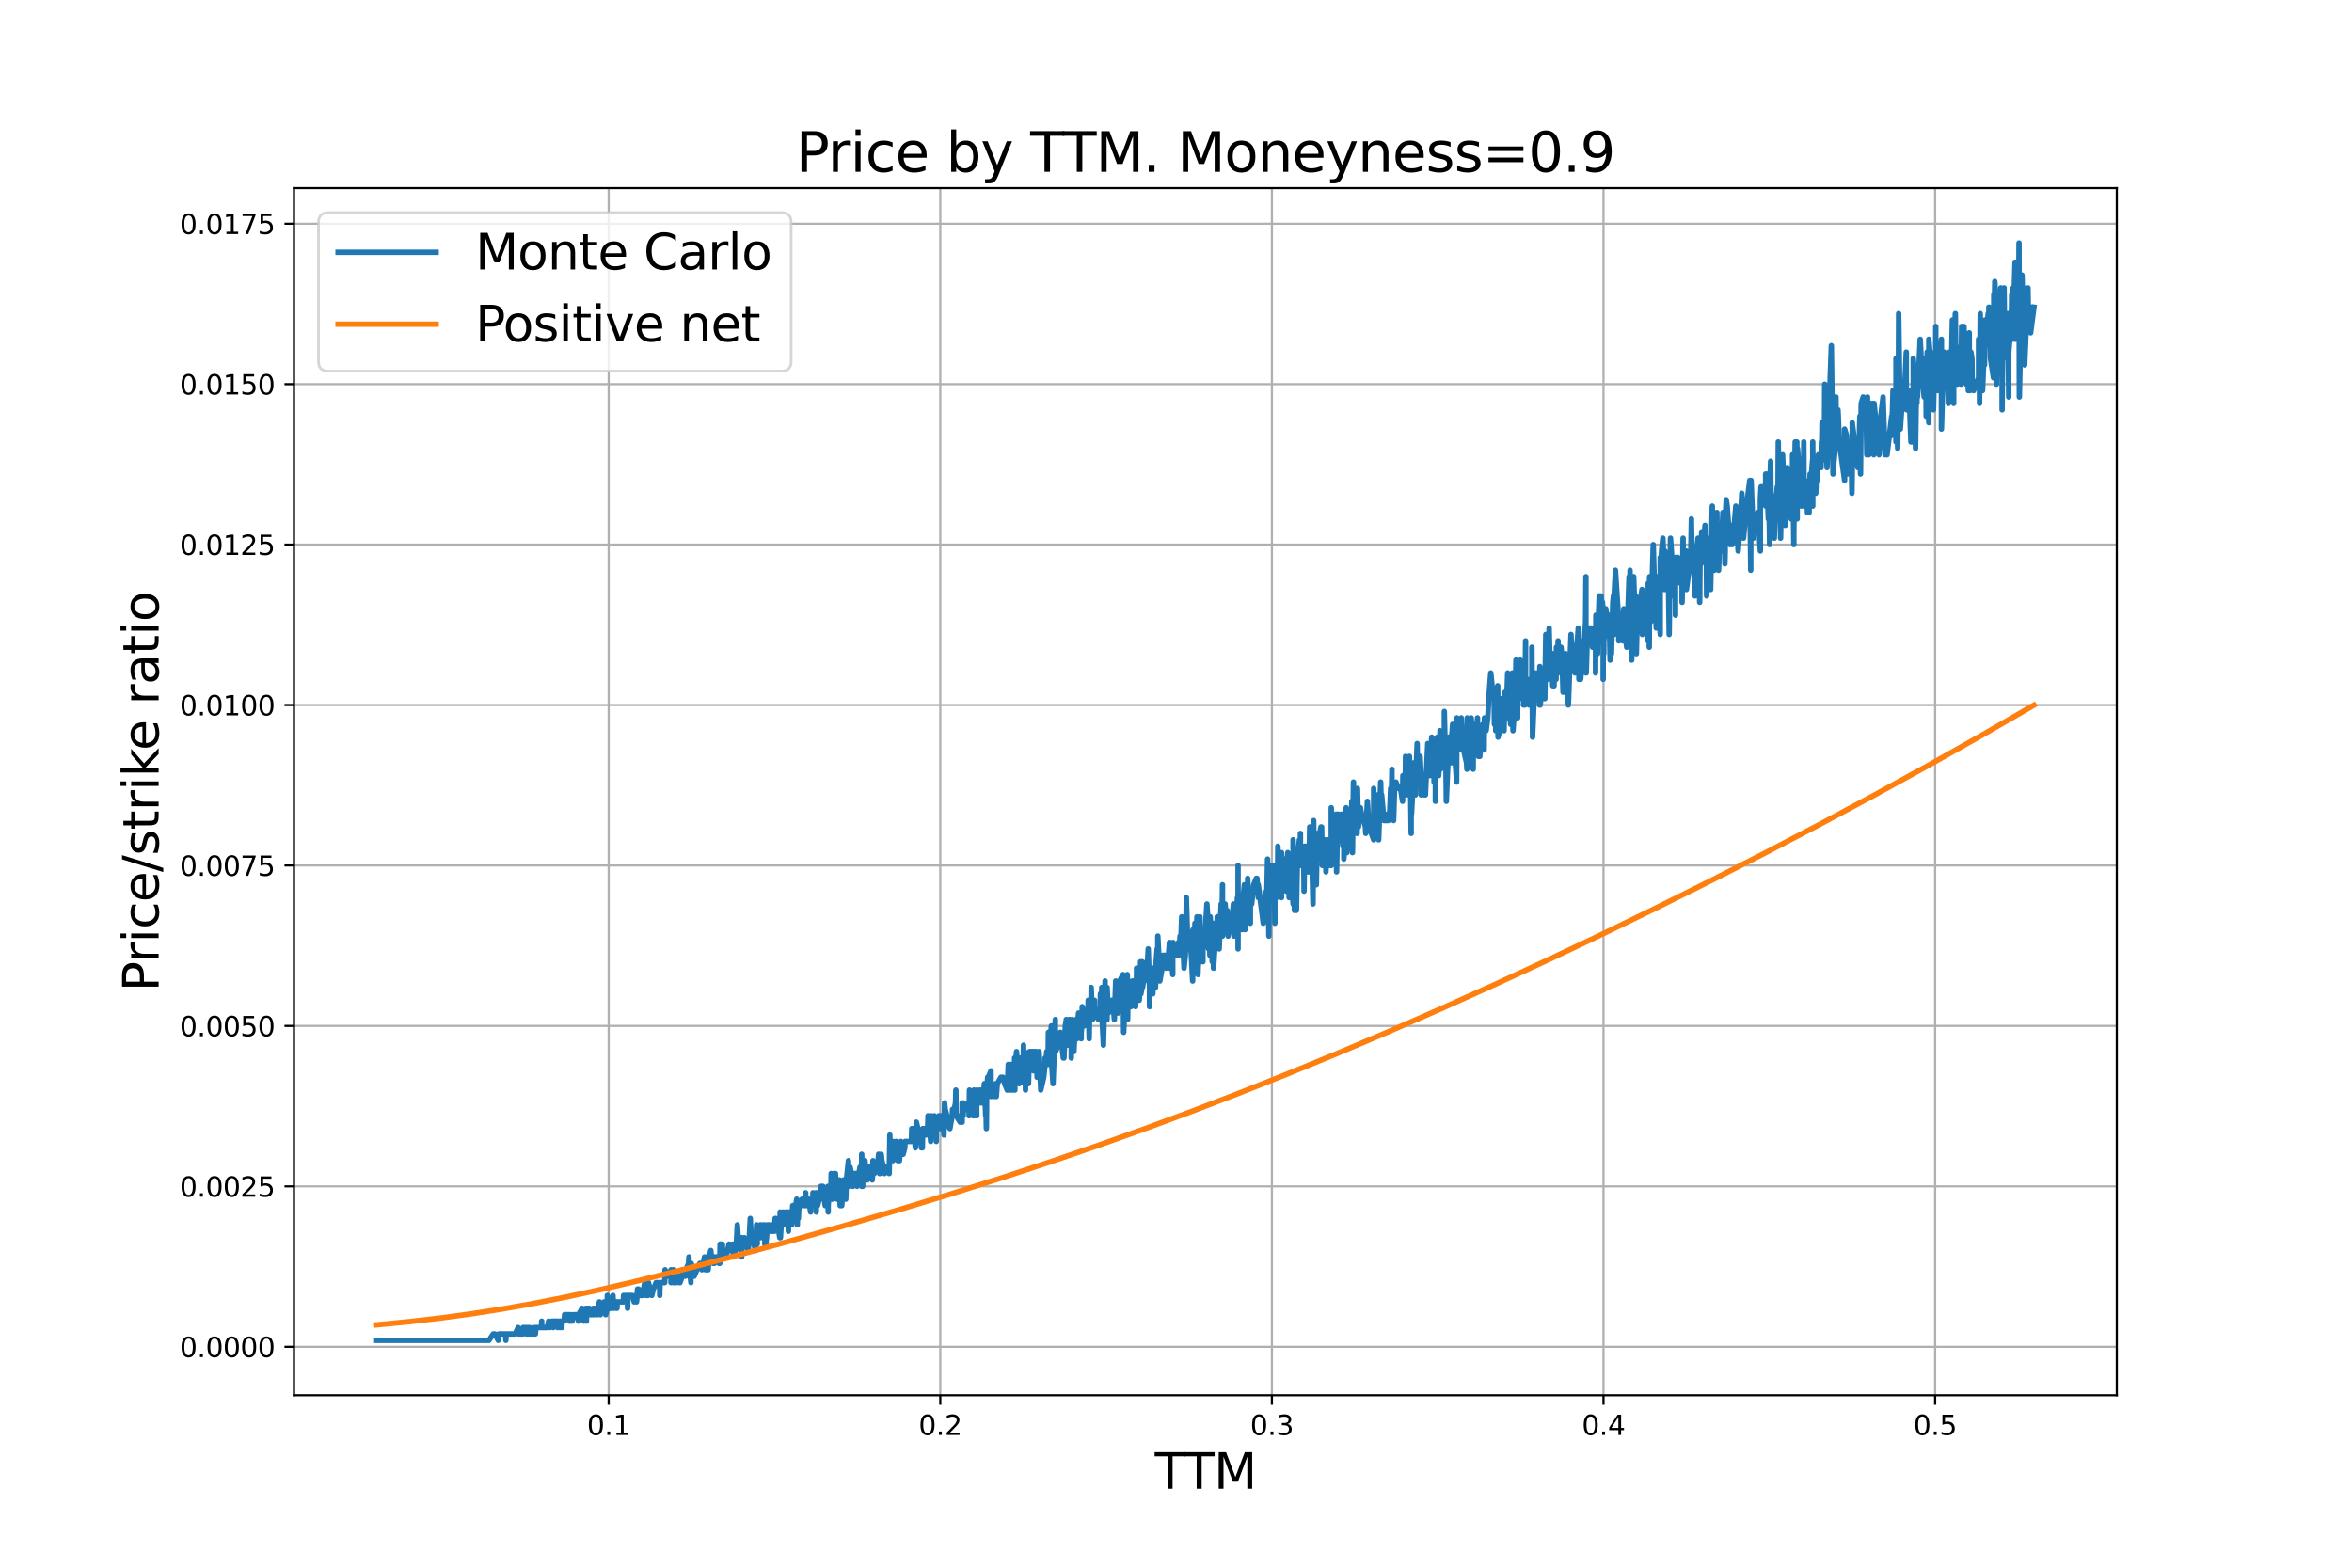 <?xml version="1.0" encoding="utf-8" standalone="no"?>
<!DOCTYPE svg PUBLIC "-//W3C//DTD SVG 1.1//EN"
  "http://www.w3.org/Graphics/SVG/1.1/DTD/svg11.dtd">
<svg xmlns:xlink="http://www.w3.org/1999/xlink" width="864pt" height="576pt" viewBox="0 0 864 576" xmlns="http://www.w3.org/2000/svg" version="1.1">
 <defs>
  <style type="text/css">*{stroke-linejoin: round; stroke-linecap: butt}</style>
 </defs>
 <g id="figure_1">
  <g id="patch_1">
   <path d="M 0 576 
L 864 576 
L 864 0 
L 0 0 
z
" style="fill: #ffffff"/>
  </g>
  <g id="axes_1">
   <g id="patch_2">
    <path d="M 108 512.64 
L 777.6 512.64 
L 777.6 69.12 
L 108 69.12 
z
" style="fill: #ffffff"/>
   </g>
   <g id="matplotlib.axis_1">
    <g id="xtick_1">
     <g id="line2d_1">
      <path d="M 223.588 512.64 
L 223.588 69.12 
" clip-path="url(#p86e2976520)" style="fill: none; stroke: #b0b0b0; stroke-width: 0.8; stroke-linecap: square"/>
     </g>
     <g id="line2d_2">
      <defs>
       <path id="m7268b82e10" d="M 0 0 
L 0 3.5 
" style="stroke: #000000; stroke-width: 0.8"/>
      </defs>
      <g>
       <use xlink:href="#m7268b82e10" x="223.588" y="512.64" style="stroke: #000000; stroke-width: 0.8"/>
      </g>
     </g>
     <g id="text_1">
      <!-- 0.1 -->
      <g transform="translate(215.636 527.238) scale(0.1 -0.1)">
       <defs>
        <path id="DejaVuSans-30" d="M 2034 4250 
Q 1547 4250 1301 3770 
Q 1056 3291 1056 2328 
Q 1056 1369 1301 889 
Q 1547 409 2034 409 
Q 2525 409 2770 889 
Q 3016 1369 3016 2328 
Q 3016 3291 2770 3770 
Q 2525 4250 2034 4250 
z
M 2034 4750 
Q 2819 4750 3233 4129 
Q 3647 3509 3647 2328 
Q 3647 1150 3233 529 
Q 2819 -91 2034 -91 
Q 1250 -91 836 529 
Q 422 1150 422 2328 
Q 422 3509 836 4129 
Q 1250 4750 2034 4750 
z
" transform="scale(0.016)"/>
        <path id="DejaVuSans-2e" d="M 684 794 
L 1344 794 
L 1344 0 
L 684 0 
L 684 794 
z
" transform="scale(0.016)"/>
        <path id="DejaVuSans-31" d="M 794 531 
L 1825 531 
L 1825 4091 
L 703 3866 
L 703 4441 
L 1819 4666 
L 2450 4666 
L 2450 531 
L 3481 531 
L 3481 0 
L 794 0 
L 794 531 
z
" transform="scale(0.016)"/>
       </defs>
       <use xlink:href="#DejaVuSans-30"/>
       <use xlink:href="#DejaVuSans-2e" x="63.623"/>
       <use xlink:href="#DejaVuSans-31" x="95.41"/>
      </g>
     </g>
    </g>
    <g id="xtick_2">
     <g id="line2d_3">
      <path d="M 345.406 512.64 
L 345.406 69.12 
" clip-path="url(#p86e2976520)" style="fill: none; stroke: #b0b0b0; stroke-width: 0.8; stroke-linecap: square"/>
     </g>
     <g id="line2d_4">
      <g>
       <use xlink:href="#m7268b82e10" x="345.406" y="512.64" style="stroke: #000000; stroke-width: 0.8"/>
      </g>
     </g>
     <g id="text_2">
      <!-- 0.2 -->
      <g transform="translate(337.455 527.238) scale(0.1 -0.1)">
       <defs>
        <path id="DejaVuSans-32" d="M 1228 531 
L 3431 531 
L 3431 0 
L 469 0 
L 469 531 
Q 828 903 1448 1529 
Q 2069 2156 2228 2338 
Q 2531 2678 2651 2914 
Q 2772 3150 2772 3378 
Q 2772 3750 2511 3984 
Q 2250 4219 1831 4219 
Q 1534 4219 1204 4116 
Q 875 4013 500 3803 
L 500 4441 
Q 881 4594 1212 4672 
Q 1544 4750 1819 4750 
Q 2544 4750 2975 4387 
Q 3406 4025 3406 3419 
Q 3406 3131 3298 2873 
Q 3191 2616 2906 2266 
Q 2828 2175 2409 1742 
Q 1991 1309 1228 531 
z
" transform="scale(0.016)"/>
       </defs>
       <use xlink:href="#DejaVuSans-30"/>
       <use xlink:href="#DejaVuSans-2e" x="63.623"/>
       <use xlink:href="#DejaVuSans-32" x="95.41"/>
      </g>
     </g>
    </g>
    <g id="xtick_3">
     <g id="line2d_5">
      <path d="M 467.225 512.64 
L 467.225 69.12 
" clip-path="url(#p86e2976520)" style="fill: none; stroke: #b0b0b0; stroke-width: 0.8; stroke-linecap: square"/>
     </g>
     <g id="line2d_6">
      <g>
       <use xlink:href="#m7268b82e10" x="467.225" y="512.64" style="stroke: #000000; stroke-width: 0.8"/>
      </g>
     </g>
     <g id="text_3">
      <!-- 0.3 -->
      <g transform="translate(459.273 527.238) scale(0.1 -0.1)">
       <defs>
        <path id="DejaVuSans-33" d="M 2597 2516 
Q 3050 2419 3304 2112 
Q 3559 1806 3559 1356 
Q 3559 666 3084 287 
Q 2609 -91 1734 -91 
Q 1441 -91 1130 -33 
Q 819 25 488 141 
L 488 750 
Q 750 597 1062 519 
Q 1375 441 1716 441 
Q 2309 441 2620 675 
Q 2931 909 2931 1356 
Q 2931 1769 2642 2001 
Q 2353 2234 1838 2234 
L 1294 2234 
L 1294 2753 
L 1863 2753 
Q 2328 2753 2575 2939 
Q 2822 3125 2822 3475 
Q 2822 3834 2567 4026 
Q 2313 4219 1838 4219 
Q 1578 4219 1281 4162 
Q 984 4106 628 3988 
L 628 4550 
Q 988 4650 1302 4700 
Q 1616 4750 1894 4750 
Q 2613 4750 3031 4423 
Q 3450 4097 3450 3541 
Q 3450 3153 3228 2886 
Q 3006 2619 2597 2516 
z
" transform="scale(0.016)"/>
       </defs>
       <use xlink:href="#DejaVuSans-30"/>
       <use xlink:href="#DejaVuSans-2e" x="63.623"/>
       <use xlink:href="#DejaVuSans-33" x="95.41"/>
      </g>
     </g>
    </g>
    <g id="xtick_4">
     <g id="line2d_7">
      <path d="M 589.043 512.64 
L 589.043 69.12 
" clip-path="url(#p86e2976520)" style="fill: none; stroke: #b0b0b0; stroke-width: 0.8; stroke-linecap: square"/>
     </g>
     <g id="line2d_8">
      <g>
       <use xlink:href="#m7268b82e10" x="589.043" y="512.64" style="stroke: #000000; stroke-width: 0.8"/>
      </g>
     </g>
     <g id="text_4">
      <!-- 0.4 -->
      <g transform="translate(581.092 527.238) scale(0.1 -0.1)">
       <defs>
        <path id="DejaVuSans-34" d="M 2419 4116 
L 825 1625 
L 2419 1625 
L 2419 4116 
z
M 2253 4666 
L 3047 4666 
L 3047 1625 
L 3713 1625 
L 3713 1100 
L 3047 1100 
L 3047 0 
L 2419 0 
L 2419 1100 
L 313 1100 
L 313 1709 
L 2253 4666 
z
" transform="scale(0.016)"/>
       </defs>
       <use xlink:href="#DejaVuSans-30"/>
       <use xlink:href="#DejaVuSans-2e" x="63.623"/>
       <use xlink:href="#DejaVuSans-34" x="95.41"/>
      </g>
     </g>
    </g>
    <g id="xtick_5">
     <g id="line2d_9">
      <path d="M 710.862 512.64 
L 710.862 69.12 
" clip-path="url(#p86e2976520)" style="fill: none; stroke: #b0b0b0; stroke-width: 0.8; stroke-linecap: square"/>
     </g>
     <g id="line2d_10">
      <g>
       <use xlink:href="#m7268b82e10" x="710.862" y="512.64" style="stroke: #000000; stroke-width: 0.8"/>
      </g>
     </g>
     <g id="text_5">
      <!-- 0.5 -->
      <g transform="translate(702.91 527.238) scale(0.1 -0.1)">
       <defs>
        <path id="DejaVuSans-35" d="M 691 4666 
L 3169 4666 
L 3169 4134 
L 1269 4134 
L 1269 2991 
Q 1406 3038 1543 3061 
Q 1681 3084 1819 3084 
Q 2600 3084 3056 2656 
Q 3513 2228 3513 1497 
Q 3513 744 3044 326 
Q 2575 -91 1722 -91 
Q 1428 -91 1123 -41 
Q 819 9 494 109 
L 494 744 
Q 775 591 1075 516 
Q 1375 441 1709 441 
Q 2250 441 2565 725 
Q 2881 1009 2881 1497 
Q 2881 1984 2565 2268 
Q 2250 2553 1709 2553 
Q 1456 2553 1204 2497 
Q 953 2441 691 2322 
L 691 4666 
z
" transform="scale(0.016)"/>
       </defs>
       <use xlink:href="#DejaVuSans-30"/>
       <use xlink:href="#DejaVuSans-2e" x="63.623"/>
       <use xlink:href="#DejaVuSans-35" x="95.41"/>
      </g>
     </g>
    </g>
    <g id="text_6">
     <!-- TTM -->
     <g transform="translate(424.198 546.995) scale(0.18 -0.18)">
      <defs>
       <path id="DejaVuSans-54" d="M -19 4666 
L 3928 4666 
L 3928 4134 
L 2272 4134 
L 2272 0 
L 1638 0 
L 1638 4134 
L -19 4134 
L -19 4666 
z
" transform="scale(0.016)"/>
       <path id="DejaVuSans-4d" d="M 628 4666 
L 1569 4666 
L 2759 1491 
L 3956 4666 
L 4897 4666 
L 4897 0 
L 4281 0 
L 4281 4097 
L 3078 897 
L 2444 897 
L 1241 4097 
L 1241 0 
L 628 0 
L 628 4666 
z
" transform="scale(0.016)"/>
      </defs>
      <use xlink:href="#DejaVuSans-54"/>
      <use xlink:href="#DejaVuSans-54" x="59.334"/>
      <use xlink:href="#DejaVuSans-4d" x="120.418"/>
     </g>
    </g>
   </g>
   <g id="matplotlib.axis_2">
    <g id="ytick_1">
     <g id="line2d_11">
      <path d="M 108 494.838 
L 777.6 494.838 
" clip-path="url(#p86e2976520)" style="fill: none; stroke: #b0b0b0; stroke-width: 0.8; stroke-linecap: square"/>
     </g>
     <g id="line2d_12">
      <defs>
       <path id="mc0609fc6cf" d="M 0 0 
L -3.5 0 
" style="stroke: #000000; stroke-width: 0.8"/>
      </defs>
      <g>
       <use xlink:href="#mc0609fc6cf" x="108" y="494.838" style="stroke: #000000; stroke-width: 0.8"/>
      </g>
     </g>
     <g id="text_7">
      <!-- 0.0000 -->
      <g transform="translate(66.009 498.637) scale(0.1 -0.1)">
       <use xlink:href="#DejaVuSans-30"/>
       <use xlink:href="#DejaVuSans-2e" x="63.623"/>
       <use xlink:href="#DejaVuSans-30" x="95.41"/>
       <use xlink:href="#DejaVuSans-30" x="159.033"/>
       <use xlink:href="#DejaVuSans-30" x="222.656"/>
       <use xlink:href="#DejaVuSans-30" x="286.279"/>
      </g>
     </g>
    </g>
    <g id="ytick_2">
     <g id="line2d_13">
      <path d="M 108 435.891 
L 777.6 435.891 
" clip-path="url(#p86e2976520)" style="fill: none; stroke: #b0b0b0; stroke-width: 0.8; stroke-linecap: square"/>
     </g>
     <g id="line2d_14">
      <g>
       <use xlink:href="#mc0609fc6cf" x="108" y="435.891" style="stroke: #000000; stroke-width: 0.8"/>
      </g>
     </g>
     <g id="text_8">
      <!-- 0.0025 -->
      <g transform="translate(66.009 439.69) scale(0.1 -0.1)">
       <use xlink:href="#DejaVuSans-30"/>
       <use xlink:href="#DejaVuSans-2e" x="63.623"/>
       <use xlink:href="#DejaVuSans-30" x="95.41"/>
       <use xlink:href="#DejaVuSans-30" x="159.033"/>
       <use xlink:href="#DejaVuSans-32" x="222.656"/>
       <use xlink:href="#DejaVuSans-35" x="286.279"/>
      </g>
     </g>
    </g>
    <g id="ytick_3">
     <g id="line2d_15">
      <path d="M 108 376.943 
L 777.6 376.943 
" clip-path="url(#p86e2976520)" style="fill: none; stroke: #b0b0b0; stroke-width: 0.8; stroke-linecap: square"/>
     </g>
     <g id="line2d_16">
      <g>
       <use xlink:href="#mc0609fc6cf" x="108" y="376.943" style="stroke: #000000; stroke-width: 0.8"/>
      </g>
     </g>
     <g id="text_9">
      <!-- 0.0050 -->
      <g transform="translate(66.009 380.742) scale(0.1 -0.1)">
       <use xlink:href="#DejaVuSans-30"/>
       <use xlink:href="#DejaVuSans-2e" x="63.623"/>
       <use xlink:href="#DejaVuSans-30" x="95.41"/>
       <use xlink:href="#DejaVuSans-30" x="159.033"/>
       <use xlink:href="#DejaVuSans-35" x="222.656"/>
       <use xlink:href="#DejaVuSans-30" x="286.279"/>
      </g>
     </g>
    </g>
    <g id="ytick_4">
     <g id="line2d_17">
      <path d="M 108 317.996 
L 777.6 317.996 
" clip-path="url(#p86e2976520)" style="fill: none; stroke: #b0b0b0; stroke-width: 0.8; stroke-linecap: square"/>
     </g>
     <g id="line2d_18">
      <g>
       <use xlink:href="#mc0609fc6cf" x="108" y="317.996" style="stroke: #000000; stroke-width: 0.8"/>
      </g>
     </g>
     <g id="text_10">
      <!-- 0.0075 -->
      <g transform="translate(66.009 321.795) scale(0.1 -0.1)">
       <defs>
        <path id="DejaVuSans-37" d="M 525 4666 
L 3525 4666 
L 3525 4397 
L 1831 0 
L 1172 0 
L 2766 4134 
L 525 4134 
L 525 4666 
z
" transform="scale(0.016)"/>
       </defs>
       <use xlink:href="#DejaVuSans-30"/>
       <use xlink:href="#DejaVuSans-2e" x="63.623"/>
       <use xlink:href="#DejaVuSans-30" x="95.41"/>
       <use xlink:href="#DejaVuSans-30" x="159.033"/>
       <use xlink:href="#DejaVuSans-37" x="222.656"/>
       <use xlink:href="#DejaVuSans-35" x="286.279"/>
      </g>
     </g>
    </g>
    <g id="ytick_5">
     <g id="line2d_19">
      <path d="M 108 259.048 
L 777.6 259.048 
" clip-path="url(#p86e2976520)" style="fill: none; stroke: #b0b0b0; stroke-width: 0.8; stroke-linecap: square"/>
     </g>
     <g id="line2d_20">
      <g>
       <use xlink:href="#mc0609fc6cf" x="108" y="259.048" style="stroke: #000000; stroke-width: 0.8"/>
      </g>
     </g>
     <g id="text_11">
      <!-- 0.0100 -->
      <g transform="translate(66.009 262.848) scale(0.1 -0.1)">
       <use xlink:href="#DejaVuSans-30"/>
       <use xlink:href="#DejaVuSans-2e" x="63.623"/>
       <use xlink:href="#DejaVuSans-30" x="95.41"/>
       <use xlink:href="#DejaVuSans-31" x="159.033"/>
       <use xlink:href="#DejaVuSans-30" x="222.656"/>
       <use xlink:href="#DejaVuSans-30" x="286.279"/>
      </g>
     </g>
    </g>
    <g id="ytick_6">
     <g id="line2d_21">
      <path d="M 108 200.101 
L 777.6 200.101 
" clip-path="url(#p86e2976520)" style="fill: none; stroke: #b0b0b0; stroke-width: 0.8; stroke-linecap: square"/>
     </g>
     <g id="line2d_22">
      <g>
       <use xlink:href="#mc0609fc6cf" x="108" y="200.101" style="stroke: #000000; stroke-width: 0.8"/>
      </g>
     </g>
     <g id="text_12">
      <!-- 0.0125 -->
      <g transform="translate(66.009 203.9) scale(0.1 -0.1)">
       <use xlink:href="#DejaVuSans-30"/>
       <use xlink:href="#DejaVuSans-2e" x="63.623"/>
       <use xlink:href="#DejaVuSans-30" x="95.41"/>
       <use xlink:href="#DejaVuSans-31" x="159.033"/>
       <use xlink:href="#DejaVuSans-32" x="222.656"/>
       <use xlink:href="#DejaVuSans-35" x="286.279"/>
      </g>
     </g>
    </g>
    <g id="ytick_7">
     <g id="line2d_23">
      <path d="M 108 141.154 
L 777.6 141.154 
" clip-path="url(#p86e2976520)" style="fill: none; stroke: #b0b0b0; stroke-width: 0.8; stroke-linecap: square"/>
     </g>
     <g id="line2d_24">
      <g>
       <use xlink:href="#mc0609fc6cf" x="108" y="141.154" style="stroke: #000000; stroke-width: 0.8"/>
      </g>
     </g>
     <g id="text_13">
      <!-- 0.0150 -->
      <g transform="translate(66.009 144.953) scale(0.1 -0.1)">
       <use xlink:href="#DejaVuSans-30"/>
       <use xlink:href="#DejaVuSans-2e" x="63.623"/>
       <use xlink:href="#DejaVuSans-30" x="95.41"/>
       <use xlink:href="#DejaVuSans-31" x="159.033"/>
       <use xlink:href="#DejaVuSans-35" x="222.656"/>
       <use xlink:href="#DejaVuSans-30" x="286.279"/>
      </g>
     </g>
    </g>
    <g id="ytick_8">
     <g id="line2d_25">
      <path d="M 108 82.206 
L 777.6 82.206 
" clip-path="url(#p86e2976520)" style="fill: none; stroke: #b0b0b0; stroke-width: 0.8; stroke-linecap: square"/>
     </g>
     <g id="line2d_26">
      <g>
       <use xlink:href="#mc0609fc6cf" x="108" y="82.206" style="stroke: #000000; stroke-width: 0.8"/>
      </g>
     </g>
     <g id="text_14">
      <!-- 0.0175 -->
      <g transform="translate(66.009 86.005) scale(0.1 -0.1)">
       <use xlink:href="#DejaVuSans-30"/>
       <use xlink:href="#DejaVuSans-2e" x="63.623"/>
       <use xlink:href="#DejaVuSans-30" x="95.41"/>
       <use xlink:href="#DejaVuSans-31" x="159.033"/>
       <use xlink:href="#DejaVuSans-37" x="222.656"/>
       <use xlink:href="#DejaVuSans-35" x="286.279"/>
      </g>
     </g>
    </g>
    <g id="text_15">
     <!-- Price/strike ratio -->
     <g transform="translate(58.266 364.319) rotate(-90) scale(0.18 -0.18)">
      <defs>
       <path id="DejaVuSans-50" d="M 1259 4147 
L 1259 2394 
L 2053 2394 
Q 2494 2394 2734 2622 
Q 2975 2850 2975 3272 
Q 2975 3691 2734 3919 
Q 2494 4147 2053 4147 
L 1259 4147 
z
M 628 4666 
L 2053 4666 
Q 2838 4666 3239 4311 
Q 3641 3956 3641 3272 
Q 3641 2581 3239 2228 
Q 2838 1875 2053 1875 
L 1259 1875 
L 1259 0 
L 628 0 
L 628 4666 
z
" transform="scale(0.016)"/>
       <path id="DejaVuSans-72" d="M 2631 2963 
Q 2534 3019 2420 3045 
Q 2306 3072 2169 3072 
Q 1681 3072 1420 2755 
Q 1159 2438 1159 1844 
L 1159 0 
L 581 0 
L 581 3500 
L 1159 3500 
L 1159 2956 
Q 1341 3275 1631 3429 
Q 1922 3584 2338 3584 
Q 2397 3584 2469 3576 
Q 2541 3569 2628 3553 
L 2631 2963 
z
" transform="scale(0.016)"/>
       <path id="DejaVuSans-69" d="M 603 3500 
L 1178 3500 
L 1178 0 
L 603 0 
L 603 3500 
z
M 603 4863 
L 1178 4863 
L 1178 4134 
L 603 4134 
L 603 4863 
z
" transform="scale(0.016)"/>
       <path id="DejaVuSans-63" d="M 3122 3366 
L 3122 2828 
Q 2878 2963 2633 3030 
Q 2388 3097 2138 3097 
Q 1578 3097 1268 2742 
Q 959 2388 959 1747 
Q 959 1106 1268 751 
Q 1578 397 2138 397 
Q 2388 397 2633 464 
Q 2878 531 3122 666 
L 3122 134 
Q 2881 22 2623 -34 
Q 2366 -91 2075 -91 
Q 1284 -91 818 406 
Q 353 903 353 1747 
Q 353 2603 823 3093 
Q 1294 3584 2113 3584 
Q 2378 3584 2631 3529 
Q 2884 3475 3122 3366 
z
" transform="scale(0.016)"/>
       <path id="DejaVuSans-65" d="M 3597 1894 
L 3597 1613 
L 953 1613 
Q 991 1019 1311 708 
Q 1631 397 2203 397 
Q 2534 397 2845 478 
Q 3156 559 3463 722 
L 3463 178 
Q 3153 47 2828 -22 
Q 2503 -91 2169 -91 
Q 1331 -91 842 396 
Q 353 884 353 1716 
Q 353 2575 817 3079 
Q 1281 3584 2069 3584 
Q 2775 3584 3186 3129 
Q 3597 2675 3597 1894 
z
M 3022 2063 
Q 3016 2534 2758 2815 
Q 2500 3097 2075 3097 
Q 1594 3097 1305 2825 
Q 1016 2553 972 2059 
L 3022 2063 
z
" transform="scale(0.016)"/>
       <path id="DejaVuSans-2f" d="M 1625 4666 
L 2156 4666 
L 531 -594 
L 0 -594 
L 1625 4666 
z
" transform="scale(0.016)"/>
       <path id="DejaVuSans-73" d="M 2834 3397 
L 2834 2853 
Q 2591 2978 2328 3040 
Q 2066 3103 1784 3103 
Q 1356 3103 1142 2972 
Q 928 2841 928 2578 
Q 928 2378 1081 2264 
Q 1234 2150 1697 2047 
L 1894 2003 
Q 2506 1872 2764 1633 
Q 3022 1394 3022 966 
Q 3022 478 2636 193 
Q 2250 -91 1575 -91 
Q 1294 -91 989 -36 
Q 684 19 347 128 
L 347 722 
Q 666 556 975 473 
Q 1284 391 1588 391 
Q 1994 391 2212 530 
Q 2431 669 2431 922 
Q 2431 1156 2273 1281 
Q 2116 1406 1581 1522 
L 1381 1569 
Q 847 1681 609 1914 
Q 372 2147 372 2553 
Q 372 3047 722 3315 
Q 1072 3584 1716 3584 
Q 2034 3584 2315 3537 
Q 2597 3491 2834 3397 
z
" transform="scale(0.016)"/>
       <path id="DejaVuSans-74" d="M 1172 4494 
L 1172 3500 
L 2356 3500 
L 2356 3053 
L 1172 3053 
L 1172 1153 
Q 1172 725 1289 603 
Q 1406 481 1766 481 
L 2356 481 
L 2356 0 
L 1766 0 
Q 1100 0 847 248 
Q 594 497 594 1153 
L 594 3053 
L 172 3053 
L 172 3500 
L 594 3500 
L 594 4494 
L 1172 4494 
z
" transform="scale(0.016)"/>
       <path id="DejaVuSans-6b" d="M 581 4863 
L 1159 4863 
L 1159 1991 
L 2875 3500 
L 3609 3500 
L 1753 1863 
L 3688 0 
L 2938 0 
L 1159 1709 
L 1159 0 
L 581 0 
L 581 4863 
z
" transform="scale(0.016)"/>
       <path id="DejaVuSans-20" transform="scale(0.016)"/>
       <path id="DejaVuSans-61" d="M 2194 1759 
Q 1497 1759 1228 1600 
Q 959 1441 959 1056 
Q 959 750 1161 570 
Q 1363 391 1709 391 
Q 2188 391 2477 730 
Q 2766 1069 2766 1631 
L 2766 1759 
L 2194 1759 
z
M 3341 1997 
L 3341 0 
L 2766 0 
L 2766 531 
Q 2569 213 2275 61 
Q 1981 -91 1556 -91 
Q 1019 -91 701 211 
Q 384 513 384 1019 
Q 384 1609 779 1909 
Q 1175 2209 1959 2209 
L 2766 2209 
L 2766 2266 
Q 2766 2663 2505 2880 
Q 2244 3097 1772 3097 
Q 1472 3097 1187 3025 
Q 903 2953 641 2809 
L 641 3341 
Q 956 3463 1253 3523 
Q 1550 3584 1831 3584 
Q 2591 3584 2966 3190 
Q 3341 2797 3341 1997 
z
" transform="scale(0.016)"/>
       <path id="DejaVuSans-6f" d="M 1959 3097 
Q 1497 3097 1228 2736 
Q 959 2375 959 1747 
Q 959 1119 1226 758 
Q 1494 397 1959 397 
Q 2419 397 2687 759 
Q 2956 1122 2956 1747 
Q 2956 2369 2687 2733 
Q 2419 3097 1959 3097 
z
M 1959 3584 
Q 2709 3584 3137 3096 
Q 3566 2609 3566 1747 
Q 3566 888 3137 398 
Q 2709 -91 1959 -91 
Q 1206 -91 779 398 
Q 353 888 353 1747 
Q 353 2609 779 3096 
Q 1206 3584 1959 3584 
z
" transform="scale(0.016)"/>
      </defs>
      <use xlink:href="#DejaVuSans-50"/>
      <use xlink:href="#DejaVuSans-72" x="58.553"/>
      <use xlink:href="#DejaVuSans-69" x="99.666"/>
      <use xlink:href="#DejaVuSans-63" x="127.449"/>
      <use xlink:href="#DejaVuSans-65" x="182.43"/>
      <use xlink:href="#DejaVuSans-2f" x="243.953"/>
      <use xlink:href="#DejaVuSans-73" x="277.645"/>
      <use xlink:href="#DejaVuSans-74" x="329.744"/>
      <use xlink:href="#DejaVuSans-72" x="368.953"/>
      <use xlink:href="#DejaVuSans-69" x="410.066"/>
      <use xlink:href="#DejaVuSans-6b" x="437.85"/>
      <use xlink:href="#DejaVuSans-65" x="492.135"/>
      <use xlink:href="#DejaVuSans-20" x="553.658"/>
      <use xlink:href="#DejaVuSans-72" x="585.445"/>
      <use xlink:href="#DejaVuSans-61" x="626.559"/>
      <use xlink:href="#DejaVuSans-74" x="687.838"/>
      <use xlink:href="#DejaVuSans-69" x="727.047"/>
      <use xlink:href="#DejaVuSans-6f" x="754.83"/>
     </g>
    </g>
   </g>
   <g id="line2d_27">
    <path d="M 138.436 492.48 
L 179.611 492.48 
L 179.611 492.48 
L 181.195 490.122 
L 181.804 490.122 
L 183.022 492.48 
L 183.266 490.122 
L 185.702 490.122 
L 185.824 492.48 
L 185.946 490.122 
L 189.235 490.122 
L 190.331 487.764 
L 190.453 490.122 
L 192.158 490.122 
L 192.158 487.764 
L 193.133 487.764 
L 193.377 490.122 
L 193.62 487.764 
L 193.742 487.764 
L 193.742 487.764 
L 193.742 490.122 
L 194.351 490.122 
L 194.351 487.764 
L 194.595 487.764 
L 194.96 490.122 
L 195.691 490.122 
L 196.3 487.764 
L 196.3 490.122 
L 196.666 490.122 
L 196.909 487.764 
L 198.858 487.764 
L 198.858 487.764 
L 198.98 485.406 
L 198.98 487.764 
L 201.051 487.764 
L 201.538 485.406 
L 202.026 487.764 
L 202.757 485.406 
L 203 485.406 
L 203.244 487.764 
L 203.609 485.406 
L 204.584 485.406 
L 204.584 485.406 
L 204.827 487.764 
L 204.949 485.406 
L 205.68 487.764 
L 205.802 485.406 
L 206.411 485.406 
L 206.411 487.764 
L 206.411 485.406 
L 207.264 485.406 
L 207.264 485.406 
L 207.386 483.048 
L 209.091 483.048 
L 209.091 483.048 
L 209.213 485.406 
L 209.335 483.048 
L 209.335 483.048 
L 209.457 483.048 
L 209.457 485.406 
L 209.822 483.048 
L 210.187 485.406 
L 210.797 483.048 
L 212.015 483.048 
L 212.502 485.406 
L 212.502 483.048 
L 212.502 483.048 
L 213.842 480.691 
L 214.451 483.048 
L 214.451 485.406 
L 215.182 480.691 
L 215.426 485.406 
L 215.426 480.691 
L 215.669 483.048 
L 215.913 483.048 
L 216.035 480.691 
L 216.4 483.048 
L 216.522 480.691 
L 216.766 483.048 
L 217.862 483.048 
L 217.984 480.691 
L 218.228 483.048 
L 218.471 480.691 
L 219.446 483.048 
L 220.177 478.333 
L 220.542 483.048 
L 220.542 480.691 
L 220.542 480.691 
L 221.76 480.691 
L 221.882 478.333 
L 222.126 480.691 
L 222.369 480.691 
L 222.369 480.691 
L 222.491 483.048 
L 223.1 480.691 
L 223.1 475.975 
L 223.222 478.333 
L 223.588 480.691 
L 224.44 480.691 
L 224.562 478.333 
L 224.562 480.691 
L 224.806 478.333 
L 225.171 475.975 
L 225.415 480.691 
L 226.024 478.333 
L 226.389 480.691 
L 226.389 478.333 
L 226.389 478.333 
L 226.633 478.333 
L 226.633 480.691 
L 226.755 478.333 
L 228.948 478.333 
L 229.069 475.975 
L 229.069 478.333 
L 229.8 475.975 
L 230.288 475.975 
L 230.531 478.333 
L 230.531 480.691 
L 230.653 475.975 
L 232.237 475.975 
L 232.968 478.333 
L 233.333 475.975 
L 233.698 475.975 
L 233.82 478.333 
L 234.064 475.975 
L 234.186 473.617 
L 234.429 475.975 
L 234.429 475.975 
L 234.551 473.617 
L 234.795 475.975 
L 234.795 475.975 
L 236.257 475.975 
L 236.378 473.617 
L 236.866 471.259 
L 237.353 473.617 
L 237.475 475.975 
L 237.718 473.617 
L 237.84 475.975 
L 237.962 471.259 
L 237.962 475.975 
L 238.206 471.259 
L 239.424 475.975 
L 239.424 475.975 
L 240.033 473.617 
L 241.008 471.259 
L 241.982 471.259 
L 242.348 473.617 
L 242.348 475.975 
L 242.469 471.259 
L 244.175 471.259 
L 244.297 466.543 
L 245.515 468.901 
L 245.515 468.901 
L 246.124 468.901 
L 246.489 466.543 
L 246.489 471.259 
L 246.977 468.901 
L 247.342 466.543 
L 247.464 471.259 
L 247.464 471.259 
L 247.586 466.543 
L 247.829 471.259 
L 248.073 468.901 
L 248.073 468.901 
L 248.195 468.901 
L 248.317 471.259 
L 248.439 468.901 
L 249.048 468.901 
L 249.413 471.259 
L 249.535 468.901 
L 249.779 471.259 
L 250.631 468.901 
L 250.631 466.543 
L 250.631 466.543 
L 251.119 468.901 
L 251.119 468.901 
L 251.24 466.543 
L 251.849 468.901 
L 251.971 466.543 
L 252.946 464.185 
L 253.068 461.827 
L 253.068 464.185 
L 253.799 471.259 
L 253.799 468.901 
L 253.92 464.185 
L 255.017 468.901 
L 255.991 466.543 
L 257.088 464.185 
L 257.819 466.543 
L 258.793 461.827 
L 259.159 466.543 
L 259.524 466.543 
L 259.646 461.827 
L 259.646 464.185 
L 259.768 466.543 
L 259.889 461.827 
L 260.133 466.543 
L 260.499 461.827 
L 261.108 459.469 
L 261.351 461.827 
L 261.96 464.185 
L 262.448 464.185 
L 262.448 461.827 
L 263.544 461.827 
L 264.153 464.185 
L 264.397 464.185 
L 264.519 457.112 
L 265.371 457.112 
L 265.371 461.827 
L 265.859 459.469 
L 265.859 461.827 
L 266.102 459.469 
L 266.102 461.827 
L 266.224 459.469 
L 266.711 461.827 
L 267.808 457.112 
L 267.929 457.112 
L 268.539 459.469 
L 269.148 457.112 
L 269.391 461.827 
L 270.122 459.469 
L 270.122 457.112 
L 270.488 457.112 
L 270.853 450.038 
L 271.34 457.112 
L 271.706 457.112 
L 271.949 454.754 
L 272.071 459.469 
L 272.437 454.754 
L 272.437 461.827 
L 272.559 454.754 
L 272.559 457.112 
L 273.289 457.112 
L 273.289 457.112 
L 273.411 454.754 
L 273.655 457.112 
L 274.873 459.469 
L 275.239 454.754 
L 275.604 447.68 
L 275.97 454.754 
L 276.944 454.754 
L 276.944 457.112 
L 277.553 459.469 
L 277.675 454.754 
L 277.675 454.754 
L 277.797 457.112 
L 277.797 454.754 
L 277.919 450.038 
L 278.162 457.112 
L 278.162 452.396 
L 278.162 454.754 
L 278.284 454.754 
L 279.015 452.396 
L 279.259 450.038 
L 279.38 454.754 
L 279.624 450.038 
L 279.624 452.396 
L 280.111 452.396 
L 280.477 450.038 
L 280.842 452.396 
L 280.842 450.038 
L 280.964 457.112 
L 281.33 457.112 
L 281.573 454.754 
L 281.573 454.754 
L 281.939 450.038 
L 282.426 450.038 
L 283.035 452.396 
L 283.279 452.396 
L 283.279 450.038 
L 283.522 452.396 
L 283.766 452.396 
L 283.766 450.038 
L 283.888 452.396 
L 284.01 452.396 
L 284.253 450.038 
L 284.497 452.396 
L 284.74 447.68 
L 284.984 447.68 
L 285.715 450.038 
L 286.446 454.754 
L 286.568 445.322 
L 286.69 454.754 
L 286.811 452.396 
L 287.299 447.68 
L 287.542 450.038 
L 287.542 447.68 
L 287.664 445.322 
L 287.664 450.038 
L 288.273 447.68 
L 288.273 447.68 
L 288.639 445.322 
L 288.76 445.322 
L 288.76 447.68 
L 289.126 450.038 
L 289.248 447.68 
L 289.37 447.68 
L 289.613 452.396 
L 289.735 445.322 
L 290.466 445.322 
L 290.831 450.038 
L 291.197 442.964 
L 292.293 442.964 
L 292.659 440.606 
L 292.902 450.038 
L 292.902 447.68 
L 293.268 447.68 
L 293.511 442.964 
L 294.486 442.964 
L 294.608 440.606 
L 295.217 440.606 
L 295.217 440.606 
L 295.582 442.964 
L 295.826 442.964 
L 295.826 442.964 
L 295.948 438.248 
L 296.191 442.964 
L 296.679 442.964 
L 296.8 440.606 
L 297.044 440.606 
L 297.775 445.322 
L 297.775 442.964 
L 298.019 442.964 
L 298.262 440.606 
L 298.262 440.606 
L 298.506 440.606 
L 298.506 442.964 
L 298.628 438.248 
L 299.359 442.964 
L 299.724 438.248 
L 299.724 440.606 
L 299.846 445.322 
L 299.968 438.248 
L 299.968 442.964 
L 300.333 442.964 
L 300.942 440.606 
L 301.186 440.606 
L 301.551 435.891 
L 302.039 435.891 
L 302.282 438.248 
L 302.282 435.891 
L 302.404 438.248 
L 303.135 442.964 
L 303.379 438.248 
L 303.988 442.964 
L 304.11 435.891 
L 304.231 445.322 
L 304.231 442.964 
L 304.597 438.248 
L 304.841 438.248 
L 304.841 438.248 
L 304.962 440.606 
L 304.962 438.248 
L 305.206 440.606 
L 305.206 438.248 
L 305.328 431.175 
L 305.815 440.606 
L 305.937 440.606 
L 306.18 438.248 
L 306.424 431.175 
L 306.546 435.891 
L 306.79 438.248 
L 306.911 431.175 
L 307.521 440.606 
L 307.521 435.891 
L 307.764 438.248 
L 308.13 435.891 
L 308.373 433.533 
L 308.617 442.964 
L 309.226 442.964 
L 309.835 433.533 
L 309.957 433.533 
L 310.688 440.606 
L 310.931 433.533 
L 311.662 426.459 
L 311.906 435.891 
L 311.906 435.891 
L 312.271 428.817 
L 312.759 431.175 
L 313.246 435.891 
L 313.611 433.533 
L 313.611 431.175 
L 314.586 431.175 
L 314.83 433.533 
L 314.83 435.891 
L 314.83 433.533 
L 315.073 433.533 
L 315.926 428.817 
L 316.291 431.175 
L 316.535 435.891 
L 316.535 424.101 
L 316.901 435.891 
L 316.901 428.817 
L 316.901 435.891 
L 317.022 428.817 
L 317.388 426.459 
L 317.631 428.817 
L 317.753 426.459 
L 317.997 431.175 
L 318.362 431.175 
L 318.606 433.533 
L 318.971 428.817 
L 319.093 431.175 
L 319.093 428.817 
L 319.702 428.817 
L 320.19 431.175 
L 320.311 428.817 
L 320.433 433.533 
L 320.677 426.459 
L 321.164 431.175 
L 322.382 428.817 
L 322.748 424.101 
L 323.113 431.175 
L 323.113 431.175 
L 323.235 431.175 
L 323.722 424.101 
L 323.966 426.459 
L 324.575 428.817 
L 324.819 428.817 
L 324.941 431.175 
L 325.55 428.817 
L 326.646 431.175 
L 326.89 417.027 
L 326.89 426.459 
L 327.133 421.743 
L 327.255 424.101 
L 327.986 426.459 
L 327.986 419.385 
L 328.839 424.101 
L 329.082 421.743 
L 329.082 419.385 
L 329.204 419.385 
L 329.326 424.101 
L 329.448 424.101 
L 329.813 426.459 
L 330.057 426.459 
L 330.179 424.101 
L 330.179 424.101 
L 330.301 424.101 
L 330.422 426.459 
L 330.422 426.459 
L 330.91 419.385 
L 330.91 419.385 
L 331.275 421.743 
L 331.397 424.101 
L 331.762 424.101 
L 332.371 421.743 
L 332.493 419.385 
L 334.808 419.385 
L 334.93 414.669 
L 335.539 414.669 
L 336.27 421.743 
L 336.635 412.312 
L 338.219 419.385 
L 338.462 421.743 
L 338.828 419.385 
L 338.828 421.743 
L 338.95 414.669 
L 338.95 414.669 
L 339.802 414.669 
L 340.168 417.027 
L 340.777 414.669 
L 340.899 409.954 
L 341.264 412.312 
L 341.873 419.385 
L 341.995 409.954 
L 342.361 417.027 
L 342.482 412.312 
L 342.97 417.027 
L 343.213 409.954 
L 343.335 417.027 
L 343.335 417.027 
L 343.701 417.027 
L 343.701 414.669 
L 343.944 419.385 
L 343.944 414.669 
L 344.432 412.312 
L 344.553 414.669 
L 344.919 414.669 
L 344.919 409.954 
L 344.919 412.312 
L 345.406 414.669 
L 345.65 409.954 
L 345.65 414.669 
L 346.015 414.669 
L 346.381 412.312 
L 346.624 414.669 
L 346.746 417.027 
L 346.99 405.238 
L 347.233 407.596 
L 347.842 409.954 
L 347.842 412.312 
L 348.939 414.669 
L 349.792 409.954 
L 349.913 407.596 
L 350.035 409.954 
L 351.01 405.238 
L 351.132 400.522 
L 351.253 409.954 
L 352.715 412.312 
L 352.715 409.954 
L 353.446 412.312 
L 353.446 405.238 
L 353.812 409.954 
L 354.055 405.238 
L 354.664 407.596 
L 355.395 407.596 
L 355.882 405.238 
L 356.004 409.954 
L 356.126 400.522 
L 356.37 405.238 
L 357.101 407.596 
L 357.344 405.238 
L 357.466 409.954 
L 357.71 400.522 
L 357.832 400.522 
L 357.832 400.522 
L 357.953 409.954 
L 357.953 405.238 
L 358.197 405.238 
L 358.562 402.88 
L 358.684 405.238 
L 358.806 409.954 
L 358.806 400.522 
L 359.659 405.238 
L 359.781 400.522 
L 360.268 405.238 
L 360.39 400.522 
L 360.633 400.522 
L 360.877 405.238 
L 360.999 405.238 
L 361.608 398.164 
L 362.095 409.954 
L 362.095 398.164 
L 362.095 402.88 
L 362.339 414.669 
L 362.461 400.522 
L 362.826 395.806 
L 363.07 395.806 
L 364.044 393.448 
L 364.044 402.88 
L 364.166 398.164 
L 364.775 400.522 
L 365.019 402.88 
L 365.506 400.522 
L 365.75 398.164 
L 365.872 402.88 
L 365.993 402.88 
L 366.359 398.164 
L 367.699 395.806 
L 368.43 395.806 
L 369.039 398.164 
L 370.013 400.522 
L 370.379 391.09 
L 370.623 393.448 
L 370.988 400.522 
L 370.988 393.448 
L 371.353 391.09 
L 371.597 398.164 
L 371.719 393.448 
L 371.719 393.448 
L 371.841 400.522 
L 372.45 395.806 
L 372.693 398.164 
L 372.693 388.733 
L 372.815 400.522 
L 372.815 393.448 
L 373.424 386.375 
L 373.79 393.448 
L 374.399 398.164 
L 374.643 388.733 
L 374.886 391.09 
L 375.008 391.09 
L 375.008 393.448 
L 375.739 393.448 
L 375.739 395.806 
L 375.983 384.017 
L 376.348 398.164 
L 376.348 395.806 
L 376.348 386.375 
L 376.713 400.522 
L 376.713 395.806 
L 376.835 393.448 
L 377.81 398.164 
L 378.175 386.375 
L 379.637 386.375 
L 379.637 393.448 
L 379.759 386.375 
L 380.733 386.375 
L 380.977 395.806 
L 380.977 388.733 
L 381.221 391.09 
L 381.708 386.375 
L 381.708 386.375 
L 382.317 400.522 
L 383.413 395.806 
L 383.901 391.09 
L 383.901 388.733 
L 384.388 388.733 
L 384.51 386.375 
L 384.997 391.09 
L 385.119 379.301 
L 385.484 388.733 
L 385.484 379.301 
L 385.606 384.017 
L 386.215 376.943 
L 386.337 384.017 
L 386.337 391.09 
L 386.824 398.164 
L 387.19 388.733 
L 387.433 388.733 
L 387.433 379.301 
L 387.677 374.585 
L 387.677 384.017 
L 387.799 386.375 
L 388.652 384.017 
L 389.504 379.301 
L 390.601 388.733 
L 390.844 388.733 
L 391.332 376.943 
L 391.697 374.585 
L 391.941 384.017 
L 392.184 384.017 
L 392.793 374.585 
L 393.403 379.301 
L 393.403 379.301 
L 393.524 381.659 
L 393.524 388.733 
L 393.768 374.585 
L 393.89 376.943 
L 394.012 384.017 
L 394.499 386.375 
L 394.986 376.943 
L 395.108 376.943 
L 395.23 381.659 
L 395.23 374.585 
L 395.595 374.585 
L 395.595 381.659 
L 395.717 376.943 
L 396.204 372.227 
L 396.814 376.943 
L 397.179 381.659 
L 397.179 379.301 
L 397.423 376.943 
L 397.544 369.869 
L 397.666 374.585 
L 398.275 376.943 
L 398.519 374.585 
L 398.763 374.585 
L 399.494 372.227 
L 399.615 369.869 
L 399.615 372.227 
L 399.737 367.512 
L 400.103 381.659 
L 400.224 374.585 
L 400.224 367.512 
L 400.468 374.585 
L 400.712 374.585 
L 400.834 362.796 
L 401.321 374.585 
L 401.93 372.227 
L 402.052 367.512 
L 402.052 372.227 
L 403.514 374.585 
L 404.123 369.869 
L 404.244 365.154 
L 404.366 374.585 
L 404.732 362.796 
L 404.854 374.585 
L 405.341 384.017 
L 405.95 360.438 
L 405.95 372.227 
L 406.559 374.585 
L 406.681 374.585 
L 406.681 362.796 
L 407.168 372.227 
L 407.29 369.869 
L 408.386 367.512 
L 408.752 367.512 
L 409.361 374.585 
L 409.848 360.438 
L 410.092 369.869 
L 410.335 367.512 
L 410.701 372.227 
L 411.31 360.438 
L 412.528 358.08 
L 412.772 379.301 
L 413.503 365.154 
L 413.503 369.869 
L 413.868 369.869 
L 414.112 358.08 
L 414.234 374.585 
L 414.477 360.438 
L 414.477 360.438 
L 414.964 369.869 
L 415.208 362.796 
L 415.452 369.869 
L 415.695 367.512 
L 415.939 362.796 
L 415.939 360.438 
L 416.426 360.438 
L 417.157 369.869 
L 417.401 362.796 
L 417.401 365.154 
L 417.523 355.722 
L 417.523 360.438 
L 417.888 358.08 
L 418.254 367.512 
L 418.497 367.512 
L 418.741 362.796 
L 418.741 365.154 
L 418.863 365.154 
L 418.984 353.364 
L 419.106 365.154 
L 419.472 362.796 
L 419.594 353.364 
L 419.715 358.08 
L 419.715 362.796 
L 420.081 360.438 
L 420.446 360.438 
L 421.299 353.364 
L 421.299 358.08 
L 421.786 348.648 
L 422.274 362.796 
L 422.274 369.869 
L 422.395 362.796 
L 422.517 362.796 
L 423.37 358.08 
L 423.492 365.154 
L 423.614 362.796 
L 423.614 355.722 
L 423.857 358.08 
L 424.223 362.796 
L 424.345 362.796 
L 424.466 355.722 
L 424.466 362.796 
L 424.71 353.364 
L 425.075 348.648 
L 425.319 353.364 
L 425.319 343.933 
L 425.806 353.364 
L 426.05 360.438 
L 426.903 355.722 
L 427.146 351.006 
L 428.243 351.006 
L 428.364 355.722 
L 428.852 353.364 
L 429.217 351.006 
L 429.217 351.006 
L 429.583 346.29 
L 429.705 355.722 
L 429.826 346.29 
L 430.435 348.648 
L 430.801 358.08 
L 430.801 351.006 
L 430.923 346.29 
L 431.045 348.648 
L 431.41 351.006 
L 432.506 351.006 
L 432.872 346.29 
L 432.994 351.006 
L 433.481 343.933 
L 433.603 348.648 
L 433.846 343.933 
L 434.09 336.859 
L 434.943 355.722 
L 435.43 351.006 
L 435.552 346.29 
L 435.795 329.785 
L 436.161 341.575 
L 436.77 343.933 
L 437.014 343.933 
L 437.623 351.006 
L 438.11 360.438 
L 438.232 341.575 
L 438.232 355.722 
L 438.963 339.217 
L 439.328 351.006 
L 439.328 348.648 
L 439.694 336.859 
L 439.937 343.933 
L 440.059 358.08 
L 440.79 336.859 
L 440.912 348.648 
L 441.034 348.648 
L 441.034 353.364 
L 441.521 341.575 
L 441.521 348.648 
L 441.886 353.364 
L 441.886 348.648 
L 442.495 346.29 
L 443.348 332.143 
L 443.957 341.575 
L 443.957 348.648 
L 444.201 339.217 
L 444.445 351.006 
L 444.566 346.29 
L 444.566 336.859 
L 445.297 353.364 
L 445.419 341.575 
L 445.541 343.933 
L 445.663 339.217 
L 445.785 355.722 
L 446.394 346.29 
L 446.394 343.933 
L 446.515 341.575 
L 447.125 341.575 
L 447.125 336.859 
L 447.246 339.217 
L 447.855 339.217 
L 447.855 348.648 
L 448.586 332.143 
L 448.952 336.859 
L 449.074 325.069 
L 449.074 343.933 
L 449.074 343.933 
L 450.048 332.143 
L 450.292 336.859 
L 450.657 339.217 
L 450.779 339.217 
L 450.779 334.501 
L 451.145 343.933 
L 452.363 336.859 
L 452.606 336.859 
L 453.094 332.143 
L 453.337 343.933 
L 453.825 339.217 
L 453.946 336.859 
L 453.946 334.501 
L 454.434 332.143 
L 454.556 329.785 
L 454.799 339.217 
L 454.799 317.996 
L 454.799 348.648 
L 454.799 339.217 
L 456.017 329.785 
L 456.139 334.501 
L 456.139 339.217 
L 456.261 332.143 
L 456.261 341.575 
L 456.626 329.785 
L 457.114 325.069 
L 457.357 341.575 
L 457.357 339.217 
L 457.723 334.501 
L 458.21 334.501 
L 458.332 322.712 
L 458.575 329.785 
L 459.306 332.143 
L 459.306 339.217 
L 459.306 332.143 
L 459.794 332.143 
L 460.525 325.069 
L 461.499 322.712 
L 461.621 327.427 
L 461.743 322.712 
L 462.23 329.785 
L 462.23 325.069 
L 464.057 339.217 
L 464.179 336.859 
L 465.154 327.427 
L 465.397 327.427 
L 465.641 315.638 
L 466.128 343.933 
L 466.25 327.427 
L 466.737 317.996 
L 467.225 327.427 
L 467.468 322.712 
L 467.59 325.069 
L 467.834 322.712 
L 468.077 317.996 
L 468.321 339.217 
L 468.321 317.996 
L 468.565 317.996 
L 468.93 329.785 
L 469.052 320.354 
L 469.296 322.712 
L 469.417 310.922 
L 470.026 325.069 
L 470.148 322.712 
L 470.27 325.069 
L 470.636 320.354 
L 470.757 329.785 
L 470.757 313.28 
L 471.366 320.354 
L 472.097 315.638 
L 472.219 317.996 
L 472.341 315.638 
L 472.463 327.427 
L 472.828 320.354 
L 472.828 317.996 
L 472.95 317.996 
L 473.072 313.28 
L 473.559 329.785 
L 473.559 329.785 
L 473.803 315.638 
L 474.29 320.354 
L 475.021 332.143 
L 475.021 308.564 
L 475.143 320.354 
L 475.508 334.501 
L 475.508 317.996 
L 475.508 325.069 
L 475.63 322.712 
L 475.874 313.28 
L 475.874 317.996 
L 476.117 320.354 
L 476.239 334.501 
L 476.605 315.638 
L 477.336 308.564 
L 477.701 308.564 
L 477.701 306.206 
L 477.701 317.996 
L 478.554 317.996 
L 478.919 315.638 
L 479.041 327.427 
L 479.285 310.922 
L 479.894 310.922 
L 480.381 320.354 
L 480.868 320.354 
L 481.112 303.848 
L 481.599 303.848 
L 482.33 332.143 
L 482.574 303.848 
L 482.574 320.354 
L 482.574 301.49 
L 482.817 322.712 
L 483.061 315.638 
L 483.548 325.069 
L 483.914 306.206 
L 484.036 315.638 
L 484.766 306.206 
L 485.254 303.848 
L 485.497 303.848 
L 485.741 317.996 
L 486.716 308.564 
L 487.081 320.354 
L 487.568 308.564 
L 488.299 317.996 
L 488.665 310.922 
L 488.787 310.922 
L 489.03 317.996 
L 489.03 296.775 
L 489.883 310.922 
L 490.005 306.206 
L 490.492 306.206 
L 490.614 310.922 
L 490.736 310.922 
L 490.857 299.133 
L 490.979 320.354 
L 491.345 301.49 
L 491.588 299.133 
L 492.076 306.206 
L 492.685 306.206 
L 492.807 299.133 
L 492.807 308.564 
L 492.928 306.206 
L 493.294 310.922 
L 493.537 303.848 
L 493.659 306.206 
L 493.659 315.638 
L 494.512 301.49 
L 494.512 296.775 
L 494.756 313.28 
L 494.999 306.206 
L 495.365 303.848 
L 496.096 310.922 
L 496.217 308.564 
L 496.583 294.417 
L 496.583 306.206 
L 496.827 313.28 
L 497.192 287.343 
L 497.436 299.133 
L 498.167 301.49 
L 498.532 306.206 
L 498.654 289.701 
L 499.019 303.848 
L 499.75 296.775 
L 500.116 299.133 
L 500.359 299.133 
L 501.577 303.848 
L 501.699 306.206 
L 502.308 294.417 
L 502.917 303.848 
L 504.623 308.564 
L 504.623 289.701 
L 504.745 301.49 
L 505.11 296.775 
L 505.232 296.775 
L 505.232 296.775 
L 505.232 292.059 
L 505.354 292.059 
L 505.354 301.49 
L 505.597 292.059 
L 505.719 296.775 
L 505.841 294.417 
L 506.45 308.564 
L 507.181 287.343 
L 507.425 296.775 
L 507.425 292.059 
L 507.547 292.059 
L 508.399 301.49 
L 509.617 301.49 
L 509.617 301.49 
L 509.739 299.133 
L 509.983 299.133 
L 509.983 301.49 
L 510.47 299.133 
L 510.836 289.701 
L 511.079 294.417 
L 511.323 282.627 
L 511.323 296.775 
L 511.445 287.343 
L 511.567 292.059 
L 511.81 294.417 
L 511.932 301.49 
L 512.297 289.701 
L 512.785 289.701 
L 512.785 287.343 
L 513.759 289.701 
L 514.49 289.701 
L 515.221 294.417 
L 515.343 284.985 
L 515.343 289.701 
L 516.196 289.701 
L 516.317 277.912 
L 516.683 292.059 
L 517.048 282.627 
L 517.048 282.627 
L 517.17 284.985 
L 517.657 277.912 
L 517.779 277.912 
L 517.779 280.269 
L 518.145 280.269 
L 518.145 287.343 
L 518.388 306.206 
L 518.388 282.627 
L 518.51 299.133 
L 518.998 289.701 
L 519.363 280.269 
L 519.485 287.343 
L 519.972 292.059 
L 520.216 282.627 
L 520.581 273.196 
L 520.825 287.343 
L 521.434 277.912 
L 521.556 287.343 
L 521.678 277.912 
L 522.043 284.985 
L 522.043 292.059 
L 522.165 284.985 
L 523.139 292.059 
L 523.261 287.343 
L 523.627 292.059 
L 524.479 273.196 
L 524.601 282.627 
L 525.21 284.985 
L 525.941 270.838 
L 526.672 273.196 
L 526.794 287.343 
L 527.281 280.269 
L 527.281 294.417 
L 527.281 282.627 
L 527.403 277.912 
L 527.89 277.912 
L 528.012 270.838 
L 528.499 284.985 
L 528.987 268.48 
L 529.23 282.627 
L 529.718 280.269 
L 530.57 273.196 
L 530.57 261.406 
L 531.058 282.627 
L 531.058 273.196 
L 531.301 294.417 
L 532.276 270.838 
L 532.519 270.838 
L 533.128 280.269 
L 533.25 270.838 
L 533.616 266.122 
L 535.078 287.343 
L 535.199 263.764 
L 535.443 273.196 
L 535.808 275.554 
L 536.783 263.764 
L 537.392 275.554 
L 537.636 275.554 
L 538.732 280.269 
L 538.854 282.627 
L 538.976 263.764 
L 539.95 268.48 
L 540.072 270.838 
L 540.438 263.764 
L 540.803 268.48 
L 540.925 268.48 
L 540.925 266.122 
L 541.168 282.627 
L 541.29 266.122 
L 541.656 273.196 
L 542.387 270.838 
L 542.63 268.48 
L 542.63 266.122 
L 542.752 263.764 
L 542.752 266.122 
L 543.118 277.912 
L 543.605 277.912 
L 544.701 266.122 
L 545.067 270.838 
L 545.188 275.554 
L 545.31 263.764 
L 545.919 268.48 
L 546.528 263.764 
L 546.894 256.69 
L 547.625 247.259 
L 548.356 254.332 
L 548.478 256.69 
L 548.843 254.332 
L 548.965 266.122 
L 549.087 266.122 
L 549.452 263.764 
L 549.452 268.48 
L 549.574 254.332 
L 550.183 251.975 
L 550.305 270.838 
L 550.914 268.48 
L 551.645 256.69 
L 551.889 259.048 
L 552.132 259.048 
L 552.376 261.406 
L 552.498 268.48 
L 552.863 254.332 
L 553.228 256.69 
L 553.594 254.332 
L 553.838 247.259 
L 553.959 263.764 
L 554.203 261.406 
L 554.203 256.69 
L 554.934 266.122 
L 555.299 256.69 
L 555.543 256.69 
L 555.543 247.259 
L 555.787 268.48 
L 556.639 256.69 
L 556.883 242.543 
L 556.883 261.406 
L 557.37 254.332 
L 557.492 263.764 
L 557.492 251.975 
L 557.736 251.975 
L 558.467 242.543 
L 558.954 256.69 
L 559.198 249.617 
L 559.319 256.69 
L 559.441 249.617 
L 559.563 256.69 
L 559.685 254.332 
L 559.685 259.048 
L 559.929 244.901 
L 560.172 259.048 
L 560.416 235.469 
L 560.416 254.332 
L 560.903 251.975 
L 561.756 259.048 
L 561.878 249.617 
L 562.243 251.975 
L 562.73 256.69 
L 562.73 237.827 
L 562.974 270.838 
L 563.949 247.259 
L 564.192 256.69 
L 564.801 247.259 
L 565.41 254.332 
L 565.532 247.259 
L 565.532 259.048 
L 565.654 244.901 
L 565.776 259.048 
L 567.238 247.259 
L 567.481 256.69 
L 567.847 233.112 
L 567.969 249.617 
L 568.699 244.901 
L 568.699 249.617 
L 569.065 230.754 
L 569.065 230.754 
L 569.43 244.901 
L 570.039 240.185 
L 570.405 251.975 
L 570.405 240.185 
L 570.649 249.617 
L 570.892 251.975 
L 570.892 244.901 
L 571.258 249.617 
L 571.623 249.617 
L 571.623 249.617 
L 571.745 237.827 
L 572.232 242.543 
L 572.354 247.259 
L 572.354 235.469 
L 572.476 242.543 
L 572.719 244.901 
L 572.719 242.543 
L 573.45 237.827 
L 573.816 242.543 
L 574.181 254.332 
L 574.303 254.332 
L 574.425 240.185 
L 574.547 244.901 
L 575.156 240.185 
L 576.13 259.048 
L 577.105 233.112 
L 577.227 235.469 
L 578.567 247.259 
L 579.785 230.754 
L 579.785 233.112 
L 580.029 249.617 
L 580.029 249.617 
L 580.394 235.469 
L 580.638 249.617 
L 581.856 237.827 
L 582.465 228.396 
L 582.587 211.89 
L 582.587 247.259 
L 582.709 247.259 
L 583.196 230.754 
L 583.318 233.112 
L 583.439 230.754 
L 584.658 230.754 
L 585.023 237.827 
L 585.267 237.827 
L 585.51 233.112 
L 586.12 230.754 
L 586.12 247.259 
L 586.241 226.038 
L 586.241 233.112 
L 586.363 226.038 
L 586.729 240.185 
L 586.85 240.185 
L 586.972 233.112 
L 587.46 218.964 
L 588.19 218.964 
L 588.556 233.112 
L 588.678 221.322 
L 588.921 226.038 
L 588.921 249.617 
L 589.043 223.68 
L 589.165 240.185 
L 589.165 235.469 
L 589.896 228.396 
L 589.896 223.68 
L 590.749 230.754 
L 591.114 226.038 
L 591.48 242.543 
L 591.845 233.112 
L 591.967 240.185 
L 592.454 221.322 
L 592.698 218.964 
L 592.941 233.112 
L 592.941 218.964 
L 593.429 209.533 
L 594.647 228.396 
L 594.647 235.469 
L 594.769 228.396 
L 594.89 228.396 
L 595.743 230.754 
L 596.109 235.469 
L 596.474 223.68 
L 596.718 230.754 
L 597.57 237.827 
L 598.423 211.89 
L 598.667 228.396 
L 598.789 209.533 
L 598.789 209.533 
L 599.032 221.322 
L 599.276 218.964 
L 599.398 242.543 
L 600.007 221.322 
L 600.129 211.89 
L 600.86 233.112 
L 600.86 218.964 
L 601.103 240.185 
L 601.469 226.038 
L 601.59 228.396 
L 603.174 216.606 
L 603.174 223.68 
L 603.296 233.112 
L 603.54 228.396 
L 603.661 221.322 
L 604.149 230.754 
L 604.27 223.68 
L 605.123 223.68 
L 605.367 235.469 
L 605.489 214.248 
L 605.732 233.112 
L 605.732 218.964 
L 605.854 237.827 
L 605.976 211.89 
L 606.341 221.322 
L 606.341 221.322 
L 606.463 228.396 
L 607.316 200.101 
L 607.925 221.322 
L 608.047 216.606 
L 608.412 230.754 
L 608.534 211.89 
L 609.143 216.606 
L 609.874 233.112 
L 609.874 204.817 
L 609.996 209.533 
L 610.361 202.459 
L 610.849 197.743 
L 611.458 211.89 
L 611.458 216.606 
L 611.58 202.459 
L 611.823 211.89 
L 611.823 209.533 
L 612.798 207.175 
L 613.163 233.112 
L 613.651 197.743 
L 614.625 211.89 
L 614.747 218.964 
L 615.112 207.175 
L 615.234 218.964 
L 615.478 214.248 
L 615.478 226.038 
L 615.478 211.89 
L 615.6 209.533 
L 615.6 204.817 
L 616.209 209.533 
L 616.209 204.817 
L 616.331 204.817 
L 616.331 209.533 
L 617.183 214.248 
L 617.914 209.533 
L 617.914 221.322 
L 618.036 214.248 
L 618.28 197.743 
L 618.401 211.89 
L 618.645 202.459 
L 619.132 207.175 
L 619.376 211.89 
L 619.376 202.459 
L 619.498 216.606 
L 621.081 204.817 
L 621.325 190.669 
L 621.447 197.743 
L 622.543 214.248 
L 622.665 218.964 
L 623.761 197.743 
L 623.761 209.533 
L 624.005 204.817 
L 624.371 221.322 
L 624.492 207.175 
L 624.858 207.175 
L 625.101 195.385 
L 625.954 200.101 
L 626.32 193.027 
L 626.441 197.743 
L 626.807 200.101 
L 626.929 218.964 
L 627.416 197.743 
L 628.391 216.606 
L 629 185.954 
L 629.243 197.743 
L 629.487 197.743 
L 629.731 209.533 
L 630.705 207.175 
L 630.705 188.311 
L 630.827 204.817 
L 631.314 209.533 
L 631.558 202.459 
L 632.289 195.385 
L 632.289 202.459 
L 632.898 188.311 
L 633.02 190.669 
L 633.507 188.311 
L 633.629 207.175 
L 633.751 202.459 
L 633.751 190.669 
L 634.116 183.596 
L 634.481 185.954 
L 635.456 200.101 
L 635.821 193.027 
L 636.309 195.385 
L 636.309 200.101 
L 637.04 193.027 
L 637.649 185.954 
L 638.502 202.459 
L 639.232 193.027 
L 639.842 181.238 
L 640.329 188.311 
L 640.451 197.743 
L 640.938 193.027 
L 640.938 190.669 
L 641.181 190.669 
L 641.303 188.311 
L 642.765 176.522 
L 643.131 209.533 
L 643.131 183.596 
L 643.252 176.522 
L 644.105 197.743 
L 644.227 190.669 
L 645.689 188.311 
L 646.663 202.459 
L 646.663 183.596 
L 646.907 178.88 
L 648.003 178.88 
L 648.612 185.954 
L 648.612 174.164 
L 648.856 178.88 
L 648.978 174.164 
L 649.587 190.669 
L 649.709 178.88 
L 650.074 200.101 
L 650.196 176.522 
L 650.44 169.448 
L 650.562 181.238 
L 651.658 185.954 
L 651.78 197.743 
L 652.145 188.311 
L 652.876 178.88 
L 653.12 183.596 
L 653.242 162.375 
L 653.485 185.954 
L 653.972 185.954 
L 654.094 197.743 
L 654.338 183.596 
L 654.825 167.09 
L 655.434 183.596 
L 655.434 188.311 
L 655.8 193.027 
L 656.531 171.806 
L 657.505 178.88 
L 657.871 185.954 
L 657.992 174.164 
L 657.992 190.669 
L 658.236 171.806 
L 658.48 188.311 
L 658.48 167.09 
L 658.967 200.101 
L 658.967 195.385 
L 659.454 162.375 
L 660.063 162.375 
L 660.185 190.669 
L 660.307 164.732 
L 661.038 174.164 
L 661.16 171.806 
L 661.16 178.88 
L 661.282 171.806 
L 661.403 178.88 
L 661.403 176.522 
L 661.769 185.954 
L 662.5 181.238 
L 662.5 181.238 
L 662.622 162.375 
L 662.743 185.954 
L 662.865 178.88 
L 663.596 178.88 
L 663.962 188.311 
L 664.449 178.88 
L 664.449 176.522 
L 664.571 188.311 
L 664.936 174.164 
L 665.302 176.522 
L 665.789 169.448 
L 665.911 185.954 
L 665.911 162.375 
L 665.911 164.732 
L 666.276 181.238 
L 666.398 174.164 
L 666.885 174.164 
L 667.007 181.238 
L 667.372 171.806 
L 667.494 176.522 
L 667.982 167.09 
L 668.347 169.448 
L 668.956 171.806 
L 669.078 162.375 
L 669.2 162.375 
L 669.322 155.301 
L 670.174 162.375 
L 670.296 141.154 
L 670.905 169.448 
L 671.027 164.732 
L 671.149 171.806 
L 672.732 127.006 
L 673.342 174.164 
L 673.707 169.448 
L 674.194 164.732 
L 674.438 155.301 
L 674.438 145.869 
L 674.56 160.017 
L 675.169 150.585 
L 675.291 152.943 
L 675.656 162.375 
L 677.605 176.522 
L 677.605 157.659 
L 678.336 160.017 
L 678.458 167.09 
L 678.458 162.375 
L 678.702 174.164 
L 679.189 162.375 
L 679.798 174.164 
L 679.92 167.09 
L 680.042 167.09 
L 680.285 181.238 
L 680.407 174.164 
L 680.407 155.301 
L 682.478 171.806 
L 682.965 162.375 
L 683.209 152.943 
L 683.453 174.164 
L 683.696 148.227 
L 684.427 145.869 
L 684.549 148.227 
L 684.671 155.301 
L 685.158 150.585 
L 685.158 152.943 
L 685.523 152.943 
L 685.767 167.09 
L 686.011 145.869 
L 686.133 152.943 
L 686.133 167.09 
L 686.254 164.732 
L 686.254 150.585 
L 686.376 150.585 
L 686.498 167.09 
L 686.498 167.09 
L 686.863 164.732 
L 687.107 148.227 
L 687.351 150.585 
L 687.96 148.227 
L 688.325 167.09 
L 688.447 148.227 
L 690.274 167.09 
L 690.883 152.943 
L 691.736 145.869 
L 692.467 167.09 
L 692.589 162.375 
L 693.198 167.09 
L 694.903 152.943 
L 694.903 160.017 
L 695.391 143.512 
L 695.513 157.659 
L 696 152.943 
L 696 160.017 
L 696.122 157.659 
L 696.243 148.227 
L 696.365 150.585 
L 696.487 162.375 
L 696.487 131.722 
L 696.487 134.08 
L 696.974 152.943 
L 696.974 136.438 
L 697.096 164.732 
L 697.34 148.227 
L 697.462 115.217 
L 698.071 157.659 
L 699.045 143.512 
L 699.289 145.869 
L 699.533 145.869 
L 700.263 129.364 
L 700.263 148.227 
L 700.385 150.585 
L 700.385 148.227 
L 700.507 145.869 
L 700.751 145.869 
L 701.36 143.512 
L 701.603 152.943 
L 701.969 162.375 
L 702.456 162.375 
L 702.578 150.585 
L 702.822 148.227 
L 702.822 131.722 
L 703.187 136.438 
L 703.187 138.796 
L 703.674 164.732 
L 703.918 148.227 
L 704.162 148.227 
L 704.284 143.512 
L 704.405 145.869 
L 705.38 124.648 
L 705.989 136.438 
L 706.842 145.869 
L 706.964 131.722 
L 707.451 131.722 
L 707.573 152.943 
L 707.938 129.364 
L 708.06 143.512 
L 708.547 155.301 
L 708.547 124.648 
L 710.131 143.512 
L 710.253 131.722 
L 710.253 150.585 
L 710.74 129.364 
L 710.984 143.512 
L 711.105 119.933 
L 711.105 129.364 
L 711.593 141.154 
L 711.836 143.512 
L 712.202 138.796 
L 713.176 124.648 
L 713.176 157.659 
L 713.542 145.869 
L 713.907 138.796 
L 714.151 129.364 
L 714.273 136.438 
L 714.394 134.08 
L 714.638 131.722 
L 715.247 138.796 
L 715.613 136.438 
L 715.734 148.227 
L 715.978 145.869 
L 716.1 129.364 
L 716.709 138.796 
L 716.831 143.512 
L 716.831 136.438 
L 717.196 117.574 
L 717.684 148.227 
L 717.684 129.364 
L 718.293 115.217 
L 718.414 127.006 
L 718.536 127.006 
L 718.536 129.364 
L 718.902 134.08 
L 719.024 141.154 
L 719.633 136.438 
L 719.876 138.796 
L 720.242 131.722 
L 720.364 141.154 
L 720.607 119.933 
L 720.729 138.796 
L 721.216 138.796 
L 721.46 119.933 
L 722.313 141.154 
L 722.313 129.364 
L 722.678 129.364 
L 723.044 138.796 
L 723.044 143.512 
L 723.409 122.29 
L 723.409 141.154 
L 723.653 143.512 
L 724.018 129.364 
L 724.384 131.722 
L 724.505 141.154 
L 724.993 143.512 
L 726.82 138.796 
L 726.82 124.648 
L 727.064 131.722 
L 727.185 148.227 
L 727.429 115.217 
L 727.551 122.29 
L 728.282 143.512 
L 728.769 131.722 
L 729.013 134.08 
L 729.134 117.574 
L 729.5 119.933 
L 729.987 119.933 
L 730.353 115.217 
L 730.596 127.006 
L 730.596 112.859 
L 730.718 112.859 
L 731.205 131.722 
L 732.302 138.796 
L 732.424 108.143 
L 732.545 115.217 
L 732.789 103.427 
L 733.276 112.859 
L 733.398 117.574 
L 733.398 141.154 
L 733.642 129.364 
L 733.642 119.933 
L 733.764 115.217 
L 734.007 127.006 
L 734.007 119.933 
L 734.007 119.933 
L 734.738 119.933 
L 734.982 105.785 
L 735.225 129.364 
L 735.469 131.722 
L 735.469 150.585 
L 735.713 122.29 
L 735.956 108.143 
L 735.956 131.722 
L 736.078 129.364 
L 736.2 105.785 
L 736.322 117.574 
L 736.809 122.29 
L 737.54 115.217 
L 737.905 145.869 
L 737.905 129.364 
L 738.515 122.29 
L 738.758 122.29 
L 739.002 108.143 
L 739.245 124.648 
L 739.245 122.29 
L 739.489 105.785 
L 739.733 112.859 
L 740.22 96.353 
L 740.342 101.069 
L 740.342 124.648 
L 740.342 101.069 
L 740.585 112.859 
L 741.56 110.501 
L 741.682 89.28 
L 741.804 145.869 
L 742.778 101.069 
L 743.265 117.574 
L 743.265 108.143 
L 743.387 105.785 
L 743.753 134.08 
L 744.971 105.785 
L 745.093 112.859 
L 745.824 112.859 
L 745.945 122.29 
L 747.164 112.859 
L 747.164 112.859 
" clip-path="url(#p86e2976520)" style="fill: none; stroke: #1f77b4; stroke-width: 2; stroke-linecap: square"/>
   </g>
   <g id="line2d_28">
    <path d="M 138.436 486.762 
L 150.375 485.598 
L 162.313 484.206 
L 173.398 482.69 
L 184.362 480.971 
L 184.362 480.971 
L 195.691 478.965 
L 207.386 476.662 
L 219.446 474.065 
L 233.333 470.839 
L 249.048 466.949 
L 266.711 462.353 
L 288.273 456.506 
L 288.273 456.506 
L 309.957 450.398 
L 330.91 444.267 
L 330.91 444.267 
L 350.035 438.446 
L 368.43 432.617 
L 386.337 426.705 
L 386.337 426.705 
L 403.514 420.804 
L 420.446 414.758 
L 437.623 408.392 
L 454.799 401.795 
L 454.799 401.795 
L 473.072 394.528 
L 491.588 386.91 
L 509.983 379.101 
L 509.983 379.101 
L 528.987 370.79 
L 548.478 362.021 
L 568.699 352.67 
L 568.699 352.67 
L 588.19 343.42 
L 608.534 333.521 
L 628.391 323.618 
L 648.612 313.287 
L 648.612 313.287 
L 669.2 302.507 
L 688.447 292.18 
L 708.06 281.4 
L 728.282 269.998 
L 747.164 259.074 
L 747.164 259.074 
" clip-path="url(#p86e2976520)" style="fill: none; stroke: #ff7f0e; stroke-width: 2; stroke-linecap: square"/>
   </g>
   <g id="patch_3">
    <path d="M 108 512.64 
L 108 69.12 
" style="fill: none; stroke: #000000; stroke-width: 0.8; stroke-linejoin: miter; stroke-linecap: square"/>
   </g>
   <g id="patch_4">
    <path d="M 777.6 512.64 
L 777.6 69.12 
" style="fill: none; stroke: #000000; stroke-width: 0.8; stroke-linejoin: miter; stroke-linecap: square"/>
   </g>
   <g id="patch_5">
    <path d="M 108 512.64 
L 777.6 512.64 
" style="fill: none; stroke: #000000; stroke-width: 0.8; stroke-linejoin: miter; stroke-linecap: square"/>
   </g>
   <g id="patch_6">
    <path d="M 108 69.12 
L 777.6 69.12 
" style="fill: none; stroke: #000000; stroke-width: 0.8; stroke-linejoin: miter; stroke-linecap: square"/>
   </g>
   <g id="text_16">
    <!-- Price by TTM. Moneyness=0.9 -->
    <g transform="translate(292.408 63.12) scale(0.2 -0.2)">
     <defs>
      <path id="DejaVuSans-62" d="M 3116 1747 
Q 3116 2381 2855 2742 
Q 2594 3103 2138 3103 
Q 1681 3103 1420 2742 
Q 1159 2381 1159 1747 
Q 1159 1113 1420 752 
Q 1681 391 2138 391 
Q 2594 391 2855 752 
Q 3116 1113 3116 1747 
z
M 1159 2969 
Q 1341 3281 1617 3432 
Q 1894 3584 2278 3584 
Q 2916 3584 3314 3078 
Q 3713 2572 3713 1747 
Q 3713 922 3314 415 
Q 2916 -91 2278 -91 
Q 1894 -91 1617 61 
Q 1341 213 1159 525 
L 1159 0 
L 581 0 
L 581 4863 
L 1159 4863 
L 1159 2969 
z
" transform="scale(0.016)"/>
      <path id="DejaVuSans-79" d="M 2059 -325 
Q 1816 -950 1584 -1140 
Q 1353 -1331 966 -1331 
L 506 -1331 
L 506 -850 
L 844 -850 
Q 1081 -850 1212 -737 
Q 1344 -625 1503 -206 
L 1606 56 
L 191 3500 
L 800 3500 
L 1894 763 
L 2988 3500 
L 3597 3500 
L 2059 -325 
z
" transform="scale(0.016)"/>
      <path id="DejaVuSans-6e" d="M 3513 2113 
L 3513 0 
L 2938 0 
L 2938 2094 
Q 2938 2591 2744 2837 
Q 2550 3084 2163 3084 
Q 1697 3084 1428 2787 
Q 1159 2491 1159 1978 
L 1159 0 
L 581 0 
L 581 3500 
L 1159 3500 
L 1159 2956 
Q 1366 3272 1645 3428 
Q 1925 3584 2291 3584 
Q 2894 3584 3203 3211 
Q 3513 2838 3513 2113 
z
" transform="scale(0.016)"/>
      <path id="DejaVuSans-3d" d="M 678 2906 
L 4684 2906 
L 4684 2381 
L 678 2381 
L 678 2906 
z
M 678 1631 
L 4684 1631 
L 4684 1100 
L 678 1100 
L 678 1631 
z
" transform="scale(0.016)"/>
      <path id="DejaVuSans-39" d="M 703 97 
L 703 672 
Q 941 559 1184 500 
Q 1428 441 1663 441 
Q 2288 441 2617 861 
Q 2947 1281 2994 2138 
Q 2813 1869 2534 1725 
Q 2256 1581 1919 1581 
Q 1219 1581 811 2004 
Q 403 2428 403 3163 
Q 403 3881 828 4315 
Q 1253 4750 1959 4750 
Q 2769 4750 3195 4129 
Q 3622 3509 3622 2328 
Q 3622 1225 3098 567 
Q 2575 -91 1691 -91 
Q 1453 -91 1209 -44 
Q 966 3 703 97 
z
M 1959 2075 
Q 2384 2075 2632 2365 
Q 2881 2656 2881 3163 
Q 2881 3666 2632 3958 
Q 2384 4250 1959 4250 
Q 1534 4250 1286 3958 
Q 1038 3666 1038 3163 
Q 1038 2656 1286 2365 
Q 1534 2075 1959 2075 
z
" transform="scale(0.016)"/>
     </defs>
     <use xlink:href="#DejaVuSans-50"/>
     <use xlink:href="#DejaVuSans-72" x="58.553"/>
     <use xlink:href="#DejaVuSans-69" x="99.666"/>
     <use xlink:href="#DejaVuSans-63" x="127.449"/>
     <use xlink:href="#DejaVuSans-65" x="182.43"/>
     <use xlink:href="#DejaVuSans-20" x="243.953"/>
     <use xlink:href="#DejaVuSans-62" x="275.74"/>
     <use xlink:href="#DejaVuSans-79" x="339.217"/>
     <use xlink:href="#DejaVuSans-20" x="398.396"/>
     <use xlink:href="#DejaVuSans-54" x="430.184"/>
     <use xlink:href="#DejaVuSans-54" x="489.518"/>
     <use xlink:href="#DejaVuSans-4d" x="550.602"/>
     <use xlink:href="#DejaVuSans-2e" x="636.881"/>
     <use xlink:href="#DejaVuSans-20" x="668.668"/>
     <use xlink:href="#DejaVuSans-4d" x="700.455"/>
     <use xlink:href="#DejaVuSans-6f" x="786.734"/>
     <use xlink:href="#DejaVuSans-6e" x="847.916"/>
     <use xlink:href="#DejaVuSans-65" x="911.295"/>
     <use xlink:href="#DejaVuSans-79" x="972.818"/>
     <use xlink:href="#DejaVuSans-6e" x="1031.998"/>
     <use xlink:href="#DejaVuSans-65" x="1095.377"/>
     <use xlink:href="#DejaVuSans-73" x="1156.9"/>
     <use xlink:href="#DejaVuSans-73" x="1209"/>
     <use xlink:href="#DejaVuSans-3d" x="1261.1"/>
     <use xlink:href="#DejaVuSans-30" x="1344.889"/>
     <use xlink:href="#DejaVuSans-2e" x="1408.512"/>
     <use xlink:href="#DejaVuSans-39" x="1440.299"/>
    </g>
   </g>
   <g id="legend_1">
    <g id="patch_7">
     <path d="M 120.6 136.361 
L 287.018 136.361 
Q 290.618 136.361 290.618 132.761 
L 290.618 81.72 
Q 290.618 78.12 287.018 78.12 
L 120.6 78.12 
Q 117 78.12 117 81.72 
L 117 132.761 
Q 117 136.361 120.6 136.361 
z
" style="fill: #ffffff; opacity: 0.8; stroke: #cccccc; stroke-linejoin: miter"/>
    </g>
    <g id="line2d_29">
     <path d="M 124.2 92.697 
L 142.2 92.697 
L 160.2 92.697 
" style="fill: none; stroke: #1f77b4; stroke-width: 2; stroke-linecap: square"/>
    </g>
    <g id="text_17">
     <!-- Monte Carlo -->
     <g transform="translate(174.6 98.997) scale(0.18 -0.18)">
      <defs>
       <path id="DejaVuSans-43" d="M 4122 4306 
L 4122 3641 
Q 3803 3938 3442 4084 
Q 3081 4231 2675 4231 
Q 1875 4231 1450 3742 
Q 1025 3253 1025 2328 
Q 1025 1406 1450 917 
Q 1875 428 2675 428 
Q 3081 428 3442 575 
Q 3803 722 4122 1019 
L 4122 359 
Q 3791 134 3420 21 
Q 3050 -91 2638 -91 
Q 1578 -91 968 557 
Q 359 1206 359 2328 
Q 359 3453 968 4101 
Q 1578 4750 2638 4750 
Q 3056 4750 3426 4639 
Q 3797 4528 4122 4306 
z
" transform="scale(0.016)"/>
       <path id="DejaVuSans-6c" d="M 603 4863 
L 1178 4863 
L 1178 0 
L 603 0 
L 603 4863 
z
" transform="scale(0.016)"/>
      </defs>
      <use xlink:href="#DejaVuSans-4d"/>
      <use xlink:href="#DejaVuSans-6f" x="86.279"/>
      <use xlink:href="#DejaVuSans-6e" x="147.461"/>
      <use xlink:href="#DejaVuSans-74" x="210.84"/>
      <use xlink:href="#DejaVuSans-65" x="250.049"/>
      <use xlink:href="#DejaVuSans-20" x="311.572"/>
      <use xlink:href="#DejaVuSans-43" x="343.359"/>
      <use xlink:href="#DejaVuSans-61" x="413.184"/>
      <use xlink:href="#DejaVuSans-72" x="474.463"/>
      <use xlink:href="#DejaVuSans-6c" x="515.576"/>
      <use xlink:href="#DejaVuSans-6f" x="543.359"/>
     </g>
    </g>
    <g id="line2d_30">
     <path d="M 124.2 119.118 
L 142.2 119.118 
L 160.2 119.118 
" style="fill: none; stroke: #ff7f0e; stroke-width: 2; stroke-linecap: square"/>
    </g>
    <g id="text_18">
     <!-- Positive net -->
     <g transform="translate(174.6 125.418) scale(0.18 -0.18)">
      <defs>
       <path id="DejaVuSans-76" d="M 191 3500 
L 800 3500 
L 1894 563 
L 2988 3500 
L 3597 3500 
L 2284 0 
L 1503 0 
L 191 3500 
z
" transform="scale(0.016)"/>
      </defs>
      <use xlink:href="#DejaVuSans-50"/>
      <use xlink:href="#DejaVuSans-6f" x="56.678"/>
      <use xlink:href="#DejaVuSans-73" x="117.859"/>
      <use xlink:href="#DejaVuSans-69" x="169.959"/>
      <use xlink:href="#DejaVuSans-74" x="197.742"/>
      <use xlink:href="#DejaVuSans-69" x="236.951"/>
      <use xlink:href="#DejaVuSans-76" x="264.734"/>
      <use xlink:href="#DejaVuSans-65" x="323.914"/>
      <use xlink:href="#DejaVuSans-20" x="385.438"/>
      <use xlink:href="#DejaVuSans-6e" x="417.225"/>
      <use xlink:href="#DejaVuSans-65" x="480.604"/>
      <use xlink:href="#DejaVuSans-74" x="542.127"/>
     </g>
    </g>
   </g>
  </g>
 </g>
 <defs>
  <clipPath id="p86e2976520">
   <rect x="108" y="69.12" width="669.6" height="443.52"/>
  </clipPath>
 </defs>
</svg>
